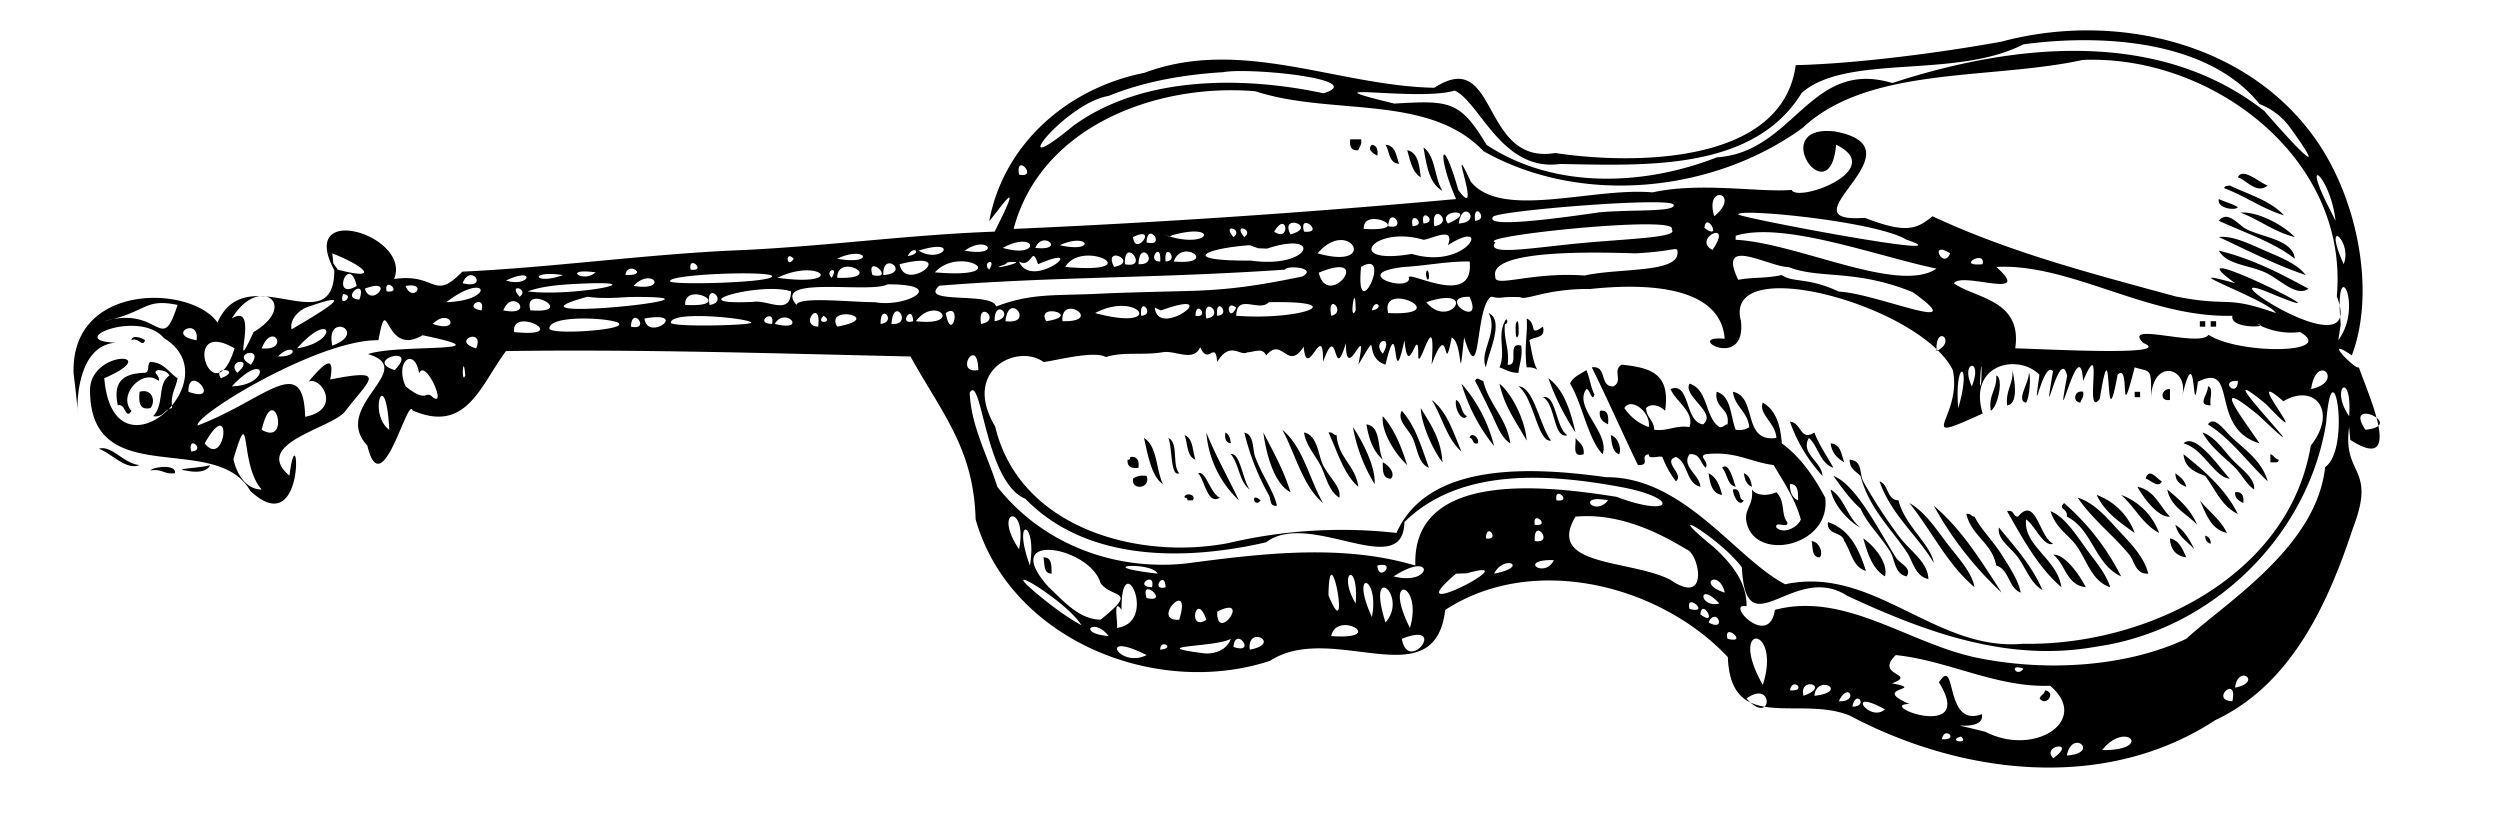 <svg xmlns="http://www.w3.org/2000/svg" xml:space="preserve" viewBox="0 0 221.04 72">
  <path fill-rule="evenodd" d="M181.54 49.04c1.01-.05 2.28 1.71 2.88 2.88-1.73-.19-1.8-2.05-2.88-2.88zm10.8-2.64c.79.49 1.25 1.31 1.68 2.16-.61-.67-1.44-1.12-1.68-2.16zm2.16-2.16c.79.97 1.82 1.7 2.4 2.88-1.44-.32-1.84-1.68-2.4-2.88zm-32.64-.96c1.23.76 1.48 2.52 2.64 3.36-.73-.31-2.37-1.8-2.64-3.36Zm4.32-.72c.84.28.6 1.63 1.68 1.68.53 2.21 2.83 3.86 3.12 5.52-1.51-2.49-3.76-4.24-4.8-7.2zm-4.08-.48c1.97.73 3.99 4.76 5.52 7.2.38.6 1.45.91.96 1.68-1.07-.2-1.03-1.48-1.44-2.16-.82-1.35-2.01-2.42-2.64-3.84-.94-.82-1.66-1.86-2.4-2.88zm-56.16-.24c.67-.26 1.07 1.8 1.92 2.16-1.1.69-1.34-1.54-1.92-2.16zm57.6-1.2c1.19.12.83 1.22 1.2 1.92a43.5 43.5 0 0 0 3.12 4.8c.95 1.32 2.6 2.29 2.64 3.84-1.2-.28-1.35-1.56-1.92-2.4-1.45-2.15-3.32-3.86-4.08-6.72-.4-.4-.97-.63-.96-1.44zm-54.72-.48c.83-.19 1.05 2.3 1.68 3.12-.94-.66-.94-2.26-1.68-3.12zM8.74 39.68c1.1-.37 2.2 1.32 3.6 1.44-1.22.49-2.47-1.05-3.6-1.44zm106.56-1.44c1.2.24 1.22 1.94 1.68 2.88.55 1.11 1.63 1.95 1.44 2.88-.97-.6-1.19-1.94-1.68-2.88-.5-.93-1.3-1.8-1.44-2.88zm-5.28 0c.9.22.7 1.48.96 2.16.61 1.66 1.68 3.09 1.92 4.32-.7.05-.47-.52-.72-.96a21.31 21.31 0 0 1-2.16-5.52zm49.92.48c-.8 1.37 1.13 2.07 1.2 3.36a13.74 13.74 0 0 1-2.88-4.8c1.06.09.88 1.78 2.16.96.44 1.16 1.12 2.08 1.68 3.12-1.2-.4-1.32-1.88-2.16-2.64zm-23.52-3.6c1.18-.3 1.12 2.71 2.16 3.36-1.25.37-1.04-2.8-2.16-3.36zm-2.16-.96c1.35.02 1.9 3.54 2.88 4.8-1.2.16-1.5-3.76-2.88-4.8zm6 .24c-1.18 1.64 2.1 3.83 1.44 5.76-1.29-1.31-1.8-4.48-2.88-6.24.26-.62.92-.84 1.44-1.2.3.66.38 1.54.72 2.16-.24.74-.4-.52-.72-.48zm6 3.6c1.26.14 1.82-.42 3.12-.24.45-1.35-1.18-2.21-1.68-3.36 1.74-.7 1.24 2.92 2.88 3.12 1.29-1-1.82-2.5-1.2-3.6 1.66.5 1.35 2.97 2.64 3.84.39.07.41-.23.72-.24.23-1.5-1.19-1.37-.96-2.88 1.3.38 1.21 2.15 1.68 3.36.56.08.92-.04 1.2-.24-.14-1.38-1.27-1.77-1.44-3.12 2.2.44.77 4.51 3.84 4.08-.05-1.3-1.61-2.13-1.2-3.12 1.13.63 1.56 1.96 1.68 3.6 1.67 1.22 2.83 2.93 3.84 4.8.54 4.32-6.23 5.75-6.96 2.16-.24-1.17.64-1.43.48-2.88.42.59 1.45.57 2.16.24.82.83.39 1.97.96 2.64.17.65-1.13-.17-.96.48.69.67 1.97-.1 2.16-.72-.53-1.87-1.51-3.29-2.4-4.8-2.06-.26-3.38-1.26-6-.96-.7.2.31.6 0 1.2-.5-.38-.47-1.3-1.44-1.2-.75 1.08.9 1.81.96 2.88-1.29-.31-1.06-2.14-2.16-2.64-1.26.4.77 1.52 0 2.16a8.51 8.51 0 0 1-1.2-2.16c-.35-.13-1.24.28-1.2-.24-.9.15.26 1-.96.96-1.38-2.85-2.67-5.8-4.08-8.64 1.4-.2.64 1.76 1.92 1.68.88-.5-.13-1.4.72-1.92 2.45.27 4.35.7 3.84 4.08-.34-.36-1.16-.76-1.68-.24.03.85.7 1.07.72 1.92zm-2.64-1.92a4.32 4.32 0 0 0 2.16 1.68c.2-1.33-1.57-2.67-2.16-1.68zm15.36 8.16c0-.72.02-1.46-.72-1.44-.01.73.22 1.22.72 1.44zM14.02 32.72c-.72.16.23.51 0 .96-1.37-1.17-3.66 1.24-2.4 2.64-.52.88-.53-.72-1.2-.48-.5-2.27.68-2.83 2.4-2.88.44-.04.15-.81.48-.96 1.23.05 1.61.95 2.4 1.44-.15.89-.65 1.43-.48 2.64-.7.1-.75.85-1.68.72 1.04-1.14.33-2.83 1.44-3.6-.16-.32-.51-.45-.96-.48zm119.28-.48c1.1.15-.14-2.06 1.2-1.68.14 1.02-.17 1.59-.24 2.4-.74.02-1.15-.3-1.68-.48.59-1.34-.23-2.74.48-4.08.17-.46.37.26 0 .24-.14 1.42.42 2.14.24 3.6zm-1.68-4.56c1.43.67-.04 3.5-.24 4.8-.63-1.4 1.13-3.06.24-4.8zm76.08 10.08c-.6 4.35 2.44 3.47.35 8.9-2.22 6.71-5.43 13.83-12.18 17.01-9.75 6.39-22.43 4.85-32.32-.4-4.49-1.83-10.53 1.66-10.78-5.17-6.06-6.45-17.28-9.22-24.99-4.17-.94 7.9-9.98.92-15.5 4.5-10.1 3.32-23-1.88-26.02-12.51-.17-6.22-2.9-9.27-5.76-14.4-11.91-.27-23.87-.65-35.76-.48-2.26 3.02-3.48 7.33-8.26 5.25-.43-1.35-2.73 8.44-4 3.11-3.27-3.5 4.58-6.75.06-8.09 2.69-.93 12.63-.05 4.82-1.67-3.43 2.05-3.04-4.21-3.9.44-5.3-.08-16.35 6.68-15.98 7.54 6.01-2.29 9.35-6.54 9.5-.77 3.3-.63 1.4-3.62.3-3.1 2.1-2.53 2.17-1.69 1.92-.2 5.16-1.01 3.47 0 1.34 2.79-1.15 1.55-8.34 2.82-4.95 5.72.78-6.17 1.62 6.1-3.46 1.34-3.07-5.37-14.24.17-14.17-9 .16-3.53 6.6-3.27 1.26-.96.8 9.53 11.35.13 5.27-3.55-2.16-2.58-8.94.24-4.25.41-5.12.35-2.58 11.7-3.73 2.77-.33-8.12 10.38-7.9 12.72-4.55 2.55-5.83 10.3 1.92 10.33-4.62-3.33-6.2 6.88-3.08 5.28.77 3.79-.56 3.44 2.03 6.03-.65 7.92-.38 15.66-1.46 23.61-1.86 7.84-.29 15.62-1.4 23.46-1.68 2.7-5.34.6-2.21-.48-.92 1.27-6.81 6.9-11.77 13.72-13.12 8.52-3.2 17.11 1.16 25.64 1.32 5.68-3.7 4.05 6.87 10.69 5.77 7.04 1.06 20.09.97 21.26-7.77 5.17-.12 12.54-1.05 18.2-2.08 9.8-2.63 21.45-.1 27.6 8.4 3.82 5.23 5.54 13.6 3.37 19.34-2.78-1.86.42 1.4.62 1.05.68 2.05 4.18 9.6-.76 6.42zM34.9 32.72c2.27-2.33-2.87-.88 0 0zm-9.12-3.6c2.05-1.21 6.59-3.83 1.26-1.92-.7.32-1.44 1.08-1.26 1.92zm174-19.92c-4.53-5.65-13.91-6.22-20.88-5.28-6.01 3.1-15.6.79-19.6 4.29-4.29 7.01-14.11 6.4-21.37 6.29-5.16.7-7.07-5.46-9.31-6.49-3.29 1-13.92-.93-5.33 1.15 4.9-.3 5.81-.24 8.15 3.65 5.98 3.95 13.9 3.63 20.36 1.1 6.85-.45 8.22-8.76 15.51-6.57 10.65-3.48 23.52-4.9 32.9 2.48 2.04 2.38 6.14 6.83 2.38 1.61a6 6 0 0 0-2.81-2.23Zm-2.16 15.84c-6.32-4.57 11.82 4.48 3.16.9-6.56-2.78 8.58 7.26 5.83.27C207.71 14 195.58 4.82 184.14 5.3c-8.12 1.78-18.9.5-24.75 6-7.91 5.75-19.61 6.93-28.22 2.07-4.87-5.12-13.49-3.1-20.17-5.3-8.62-.74-18.96 3.02-21.38 12.17a833.1 833.1 0 0 0 39.12-2.64c-1.73-3.95-1.3-6.06.2-.8 2.3 3.16-1.16-5.59 1.1-.74 2.72 3.38 10.8.48 16.07.95 4.25-.94 9.55.03 12.3-.22.52 1.16 8.5-1.77 3.93-4-.52 6.26-6.17-1.83-.12-1.17 8.12 1.5-4.93 8.2 2.66 7.64 3.66 1.42 4.6 1 5.98-.14 6.89 3.22 14.2 5.1 21.5 7.09 4.9.97 4.27-.15 8.86 1.47-.53-1.1-9.78-4.35-3.6-2.64zM98.02 8.48c-3.9.64-9.54 7.94-3.12 2.64 6.25-4.55 15.34-4.33 22.12-2.87 4.05-1.25-6.56-2.3-8.86-1.87-3.45.21-6.93.8-10.14 2.1Zm-7.92 6.96c1.77.35-.34-2.02 0 0zm116.4 4.08c-.44-3.94-3.15-6.14-.56-1.12zm-54.93-.4c2.45-2.02-.9-2.94 0 0zm-3.59-1.01c-.1-.75-16.01.55-15.98 1.08-.76 1.04 6.32.03 9.44-.42 2.92-.26 6.73 0 6.54-.66zm-19 1.65c2.16-.11.33-2.32 0 0zm1.44-.24c1.3-.07-.2-1.85 0 0zm-3.6.48c1.88-.3-.38-2.26 0 0zm1.2-.24c2.9-1.24-1.02-1.35 0 0zm40.56 1.44c-2.66-1.63-14.8-2.8-14.88-2.25-.44.2 20.75 4.2 14.88 2.25zm-42.72-1.44c1.37-.07-.33-1.58 0 0zm-5.28.48c4.87.28-.14-2.1 0 0zm2.16-.24c1.79.39.1-1.94 0 0zm2.16 0c1.37-.07-.33-1.58 0 0zm25.8.15c1.64 1.23.16-1.56 0 0zm.71 1.95c1.94-2.84-1.86-.98 0 0zm-37.31-1.38c2.51-.66-1-1.94 0 0zm1.2-.24c1.94.2-.52-1.82 0 0zm-2.64 0c1.47 1.03 1.15-1.96 0 0zm19.56.94c-.94 1.23 3.16.5 7.43.09 4.34-.41 8.86-.5 8.15-1.23.8-1.3-17.51.61-15.58 1.14zm21.24-.22c5.45.27 14.43 4.83 17.76 2.55-5.25-1.09-13.58-4.23-17.76-2.9zm-44.4-.24c.93-.69-1.1-1.28 0 0zm.96 0c.93-.69-1.1-1.29 0 0zm-7.2-.24c4.2 1.51 5.13-1.13.82.08l-.25.13zm-2.64.24c.18 1.84 2.29-1.1 0 0zm1.2.48c1.82.43.04-1.95 0 0zm24.48-.24c-4.47-1.32-7.14 2.3-1.03 1.25 4.99 1.5 7.2-3.33 3.19-.77.67-1.75-1.48-.52-2.16-.48zm81.36 2.16c.82-2.04-1.95-4.38 0 0zM91.54 21.92c2.76.3.65-1.63 0 0zm2.16-.24c3.25.74 2.6-1.18 0 0zm22.8.72c5.53 1.56 2.8-3.3 0 0zm-27.84-.48c3.46 1 3-1.64 0 0zm21.84-.24c-4 .28-6.33 1.4.1 1.36 5.3.76 6.45-2.71 1.42-1.06l-.78-.03zm-25.2.48c3.3.6 2.07-1.47 0 0zm-4.08 0c2.07 1.25 3.74-1.18 0 0zm-.96.48c1.37-.2.52-1.07 0 0zm19.2.72c2.22.46-.1-2.55 0 0zm1.2 0c2 .09.1-2.39 0 0zm1.92-.24c.14-1.95-1.27.05 0 0zm.48 0c1.3-.07-.2-1.85 0 0zm.72 0c4.07.35.75-2.15 0 0zm40.8-.72c-4.85-.16-12.94-.2-12.37 2.06-.12 1.02 3.14-.44 7.9-.1 3.03-.68 8.3-.2 8.21-2.04 0-.61-.11-.1-3.74.08zm27.84 0c-1.93-1.22-.59 1.52 0 0zM29.86 23.84c3.81 1.01 2.45-.28-.48-1.44l.09.87zm44.16-.96c3.5.6 2.54-1.24 0 0zm20.16.72c7.63.7 1.54-2.57 0 0zm-24-.72c-.78-.84-.65 1 0 0zm19.92.24c1.11 2.65 6.5-1.83 1.68.24-.59-1.8-.5.42-1.68-.24zm8.4.48c2.28-.44-1.02-2.02 0 0zm-9.6-.24c-2.21.75 2.73-.4.19-.17zm64.79 1.38c1.3-.25 2.24-.09 3.85-.42 1 .7 2.28.17 5.04 1.46 3.34.16 12.01 3.98 6.55.06-5.08-2.08-8.24-1.14-11-2.23-1.73 0-6.38-2.86-4.44 1.13zm21.6-1.38c.34-1.34-2.46.24 0 0zm22.09 4.56c-7.45.2-14.3-4.65-20.88-4.32 3.4 3.02-3.06.37-3.74 1.45 1.86 1.34 6.06 1.42 5.42 5.75 2.32.04 14.27.73 11.33-.47-1.99-1.97 5.01.44 5.76-.73 2.73 1.77 11.37 1.68 8.1-.24a6.35 6.35 0 0 1-3.78-.7c1.35.24-2.46.5-2.21-.74ZM79.54 23.36c.48 2.67 5.51-1.4 0 0zm3.12.72c7.34.63 2.23-2.48 0 0zm4.8-.24c.71-1.13-.71-.65 0 0zm36.72-.24c-4.96.54.3 2.28.41 1.03-.5-1.01 5.8 2.82 5.35-1.51-1.93-.03-3.84.37-5.76.48zm-63.12.24c1.5.2-.25-1.4 0 0zm17.04.48c2.5-.16-.1-2.25 0 0zm42.24-.72c-.55 5.58 2.88-1.71 0 0zm-46.32.96c4.45.17 0-2.29 0 0zm3.12-.24c2.14.47-.62-1.97 0 0zm36.48-.48c-11.14.77-20.43.61-30.57 1.42-1.9 1.7 4.73.5 5.02 1.84 3.2-1.22 5.2-.93 9.3-1.14 2.37-.11 5.86-.18 8.27-.25 3.47-.13 5.94-.53 9.5-1.26 1.42-.77-1.38-1.03-1.52-.61zm2.98.27c.83 3.4 5.01-2.08 0 0zm-61.3.2c2.21.12.15-1.31 0 0zm13.44.25c6.25.86 3.8-1.84 0 0zm4.8 0c.71-1.13-.71-.65 0 0zm-20.88-.48c-3.05-.42-1.08 1 0 0zm-20.88 2.4c.73-2.13-1.8-.06 0 0zm-.24-1.2c-.7-2.98-2.32 1.4 0 0zm9.36-.24c2.4.6.73-1.86 0 0zm3.84-.24c2.08.67 2.75-1.29 0 0zm5.04-.48c-3.13-.46-2.57.94 0 0zm9.47.54c-.15.37 9 .15 9.02-.43.02-.52-9.18-.2-9.02.43zm147.49 5.22c2.32-3.11-.4-8.04.22-1.4l-.22 1.4Zm-150.72-4.8c3.2.5 1.62-1.74 0 0zm-20.16 0c.6 1.57 2.04-.35 0 0zm10.8.48c3.81.53 12.3-1.1 3.89-.64-1.31.08-2.64.2-3.9.64Zm23.28 0c-2.65-.87-10.24 1.25-3.35.93 1.28-.22 3.31 1.28 3.35-.93Zm.48 1.2c.25-.77 4.58-.25 6.96-.24 2.73.5 6.55-1.6 1.1-1.58-1.55.84-10.3-.83-8.06 1.82Zm-38.16-1.44c.58 1.82 2.82-1.07 0 0zm1.92.24c1.5.2-.25-1.4 0 0zm5.28.96c4.45-.16 3.63-2.8 0 0zm6.48-.48c.93-.69-1.11-1.28 0 0zm16.8.72c1.79-.25-.43-2.23 0 0zm109.92 5.76c-2.86-5.74-20.41-10.52-18.73-4.33.48 4.49-5.2 1.22-1.44 1.56-.3-4-5.21-5.1-11.89-4.4-3.9-.04-5.71 1.07-6.2.72-1.97-.07-1.48.19-2.55-.04-1.46.86-.88 8.59-2.4 3.6-.52 4.85-.05.55-1.09 0-.8 3.95-.15-2-1.78 2.4.4-5.55-1.01.38-1.18-.63.04-3.4-.88 2.33-1.22-1.52-1.16 5.3-.4-3.14-1.68 2.16-2.14-.69-.3-3.5-2.4 0 .9-4.46-1.11 1.97-1.1-1.9-1.18 3.86-.63-2.25-2.02 1.66.05-3.88-1.45 1.88-1.71-1.35-1.44 2.24-1.89-.95-3.31.77-.38-.67-.78-.36-1.7-.26-.6.37-1.5-1.06-2.64.84-.17-2-.78.39-1.5-1.31-.59 1.36-2.22.26-3.3.45-1.82.3-3.51-.07-5.04.43-1.09-.63-4.85.42-5.52.43-2.3-1.66-7.26.73-4.27 5.71 2.12 8.96 12.58 11.86 20.65 10.3a43.58 43.58 0 0 1 14.83-.89c2.87-6.47 12.4-5.77 18.55-4.93 6.9-.02 11.44 7.2 15.82 9.47 7.8-1.69 13.28 5.96 21 5.26 10.83.2 23.53-5.9 25.47-17.52 2.45-3.12.27-5.55-2.42-3.92-4.06-3.52 3.34 5.33-1.53.26-6.27-5.15 6.22 7.51-.64 1-4.52-3.72-1.5.15.06 2.46-4.52-1.35-1.81-7.25-5.45-5.45-.53 4.06-.08-4.23-1.39 1.28.64-2.6-2.72-3.45-2.76.33.05-2.98 0-2.41-1.44-2.88-1.46 5.7-.32-.57-1.51.65-1.23 6.76-.36-5.3-1.58 2.14-1.44 1.86.45-6.08-1.47-1.59-.3-4.66-2.61 6.04-1.41-.45-.67-2.9-2.29 5.71-1.25-.41-.9-1.05-1.88 5.13-1.2.32-1.83-1.9-6.35-1-5.02 3.42-6.35 2.9-1.76.4-2.64-3.84zm.48 3.36c1.25-4.2-.37-4.4 0 0zM20.5 28.16c2.65-1.65-.33 6.07 1.92 1.2 4.12-2.47.41-5.1-1.92-1.2zM30.34 26c-.48 1.34 1.15.1 0 0zm21.6.24c-9.1 2.46 15.16-.1 3.7.02-1.23.08-2.47.15-3.7-.02zm8.64.72c4.7.25-.1-2.22 0 0zm62.16.72c6.06.28-.8-3.02 0 0zm3.36-.96c2.1 2.5 4.7-1.57 0 0zm3.84-.48c-3.09-.04 1.33 3 0 0zm-114.24.72c-3-.61-2.63.61-6.48 1.44 4.99-1.45 5 3.15 6.48-1.44zm28.8.48c2.9.61.85-2.1 0 0zm2.4 0c4.27.32-.75-2.46 0 0zm72.96 0c-.01-3-.62 1.3 0 0zm-77.28 0c.4-1.54-1.78-.22 0 0zm59.52-.24c.29 2.9 6.4-1.88.55.25zm7.2 0c-1.05-.84-.67 1.46 0 0zm0 .72c5.8.43 10.32-1.35 2.88-1.2-.82.92-2.84-.84-2.88 1.2zm8.4 0c1.4-.3-.4-2.18 0 0zm3.6-.48c1.2-.17.24-1.16 0 0zm-24.48.24c6.38 1.71 3.9-2.06 0 0zm4.08.24c1.3-.07-.2-1.85 0 0zm5.76.24c1.79-.25-.43-2.23 0 0zm.96-.24c1.3-.07-.2-1.85 0 0zm-18.72.48c2.66.34.28-2.77 0 0zm5.04 0c3.75.08-.2-2.52 0 0zm11.76-.48c1.3.24.04-1.53 0 0zm-26.88.72c1.98.17.18-2.6 0 0zm2.16-.24c4.3.49 1.74-2.35 0 0zm2.64-.72c.5 2.8 1.48-1.06 0 0zm3.12.96c1.88-.3-.37-2.26 0 0zm1.2-.24c1.94-.33-.05-2.17 0 0zm4.56 0c3.32-.5-.97-1.7 0 0zm-20.16.48c.32-2.67-1.78-.08 0 0zm1.68 0c4.34-.79-1.15-2 0 0zm3.84-.24c1.48-.18-.04-1.95 0 0zm2.88-.24c-.07-1.62-1.38.4 0 0zm-23.76-.24c.28 2.12 4.08-.71 0 0zm11.28.48c.33-1.5-1.7-.04 0 0zm.24 0c3 .75.94-1.6 0 0zm4.32-.72c-.84.78 1 .65 0 0zm-34.56.72c2.58.9 1.55-1.55 0 0zm7.2.72c5.32.55-.3-2.37 0 0zm9.28-.71c.13-.47-6.05-.95-6.17.37-.06.62 6.48.18 6.17-.37zm1.04.23c1.79.39.1-1.94 0 0zm3.53-.37c-.15.44 7.15.26 7.12.02-.05-.37-7-1.1-7.12-.02zm-41.93 1.57c.3-2.14-2.8-.47 0 0zm8.88.72c3.8-.6 3.1-3.51 0 0zm3.12-.24c3.25-1.22-.65-3.06 0 0zm141.84.48c1.84-.87-.13-2.48 0 0zM23.14 30.8c2.54.27.97-2.49 0 0zm18.96 0c.8-1.94-2.32-.65 0 0zm-22.56 2.64c1.97-.75-.82-1.15 0 0zm1.2-2.64c-4.91-2.86-1.9 6.14 0 0zm101.52.48c1.07-1.83-1.07-1.16 0 0zm-97.68.24c2.09.04 1.35-1.37 0 0zm-2.4.72c1.32-1.72-1.91-1.01 0 0zm13.68 1.92c2 1.6 1.72.25 2.4.96 1.3.97-.67-3.48-1.2-2.11-.38-2.34-2.2-1.15-1.2 1.15Zm50.64-1.44c-.07-3.14-2.21.4 0 0zm-65.52.24c1.67-1.43-1.06-1.15 0 0zm153.36 1.2c1.05-2.58-1.08-2.27 0 0zm-133.2-.96c-.19-2.22-.38.92 0 0zm133.92.72c.18 1.1.2-3.95 0 0zm-154.56.24c3.43-.08 3.18-3.4 0 0zm183.84.24c3.05-.65.48-3.35 0 0zM121.78 50c.11 1.6 1.8-.42 0 0zm-33.6-6.96c3.97 5.04 10.31 7.46 16.7 6.78 6.8-.9 13.77-1.74 20.26.18-.29-8.62 12.03-6.98 17.8-6.07 4.94 1.87 5.7.14.43-.86-6.32-1.17-14.24-1.8-19.2 3.09-.09 5.33-8.4-1.15-12.23 1.79-7.15 1.64-15.85 1.75-21.28-3.85-3.58-1.46-3.86-11.15-4.92-9.38.11 2.94 1.58 5.57 2.44 8.32Zm-71.52-8.4c3.08 1.11-.04-2.67 0 0zm181.2-.96c-1.73-.09-.02 1.6 0 0zM154.42 53.6c-1.96-.38 1.99 3.82 2.51.32 6.2-1.63 11.82 2.97 17.8 4.22 6.2 1.29 13.3.82 18.57-1.66 3.66-3.33 11.52-8.16 12.28-15.18 2.34-1.66.65-11.17.09-3.92-1.62 10.13-10.17 18.35-20.3 19.79-7.82 1.42-15.09-1.26-22.04-4.49-4.74-3.08-8.96 4.8-9.32-2.51-1.82-2.52-7.66-6.01-2.46-1.77 1.47 1.35 2.93 3.08 2.87 5.2zm53.28-16.8c.3-4.14-1.75-2.55 0 0zM34.42 38c-.32-6.01-1.93-1.38 0 0zm-11.28 0c2.64 1.53 1.06-4.56 0 0zm-.72-1.2-.4.17zM209.14 38c3.7-.4-2.01-2.99 0 0zM18.1 39.2c1.85 2.35 2.53-4.48 0 0zm5.04 4.08c-2-2.16-.9-8.06-2.5-2.69.25 1.22 1.07 2.7 2.5 2.69Zm-6.24-3.36c1.37-.07-.34-1.58 0 0zm120.72 4.32c1.49.2-.25-1.4 0 0zm4.56 0c-2.92-.58-1.17 1.48 0 0zM90.1 48.56c.82-4.1-2.46-3.65 0 0zm49.2-2.88c-2.67 4.45 4.85 3.77 8.4 5.59 3.47 2.4 2.54-2.32 1.42-2.69-2.94-1.8-6.3-3.22-9.82-2.9Zm-3.6.72c1.49.2-.25-1.4 0 0zM91.06 50c.68-4-1.64-4.47 0 0zm40.32-2.4c1.3.24.04-1.53 0 0zm4.32.24c1.8.27-.14-2.21 0 0zm-36.96 7.68c3.76-.49.37-7.4.42-1.6-.83-1.21-.25 1.39-.42 1.6Zm-1.44-.72c3.44-2.77 1.01-1.82 0-3.26-.94-3.24-9.07-4.64-4.6.35 1.3 1.21 2.67 2.86 4.6 2.9zm40.08-5.28c-3.28-.06-.77 1.69 0 0zm-5.28 1.2c3.2-.6.9-1.76 0 0zm-29.76 0c-.4-1.08-6.15-.72 0 0zm20.88.24c3.42.9 3.7-2.4 0 0zm5.52-.24c-5.63 4.78 6.74-1.7.96-.03zm-11.28 1.92c2.05 5 .07-5.94 0 0zm2.4.72c.31-3.89-1.67-2.81 0 0zm-24.24 1.92c-1.47-2.37-8.78-6.58-2.88-1.93.92.71 1.87 1.38 2.88 1.93Zm6.24-3.36c.33-1.5-1.7-.04 0 0zm1.2 0c-.07-1.62-1.38.39 0 0zm18.24 2.64c.7-3.68-2-4.34 0 0zm31.2-2.16c-.5-2.14-2.55-.8 0 0zm-30 2.64c2.08-2.37-1.76-5.57 0 0zm-21.12-2.16c2.14.47-.62-1.97 0 0zm23.28 2.64c1.2-4.03-2.51-4.98 0 0zm27.36-2.16c-1.93-2.06-1.83.44 0 0zm-47.76 1.44c1.21-3.87-2.64.15 0 0zm45.12-.96c1.95.5-.4-1.55 0 0zm-41.76.24c-.06 2.9 3.1-1.57 0 0zm42.72.24c1.63 1.23.15-1.56 0 0zm-43.68.48c-.9-2.66-1.7 1.12 0 0zm44.4.24c1.7.9.66-1.5 0 0zm-53.04 1.2c-1.3-1.71-2.89-.24 0 0zm19.68 0c5.1.37.5-2.36 0 0zm35.04.24c1.95.5-.4-1.55 0 0zm-42.24.96c2.92-.54-.28-2.23 0 0zm13.44-.96c.58 3.2 4.17-1.64 0 0zm-15.12 0c-1.27.76-7.8.58-2.4 1.28.94.12 2.09-.31 2.4-1.28zm.24.72c2.12.72.16-1.94 0 0zm46.8 3.36c1.7-5.29-3.2-5.64 0 0zm-53.28-3.12c1.42-.12.01-1 0 0zm-1.2.48c-4.46-2.26-2.38 1.22 0 0zm66.24 0c-1.94 1.86 1.96 1.63-.34 2.5 3.2.6-2.01.32 1.54 1.82-3.08.06 5.92 3.38 2.61-1.91 1.62-2.5.42 4.09 3.8 2.81.34 1.9-4.72.3.3 1.56 4.38 2.25 9.35-1.02 5.73-4.07-4.73.18-9.01-2.23-13.64-2.71Zm11.28 1.2c-1.4-.5-.55.85 0 0zm18.72 1.68c2.49-.5.23-2.12 0 0zm-39.36.24c1.59.11.21-1.24 0 0zm1.2.48c2.5-.89-.46-1.76 0 0zm.96 0c3.17-.36.2-1.98 0 0zm36.96.48c.5-2.43-2.04-.05 0 0zm-42.96-.24c2.3 2.56 2.46-1.78 0 0zm8.16.24c1.78.11.86-1.83 0 0zm1.2.48c1.47 0 .31-1.6 0 0zm2.88.24c-3.62-2-1.36 1.22 0 0zm5.04 2.64c1.59.11.21-1.24 0 0zm1.68-.24c-1.33.41.84.72 0 0zm12.48 1.2c4.57.06 2.15-2.7 0 0zm-3.12.48c2.98-.19.48-2.43 0 0zm-1.2.24c2.2-1.6-1.12-1.15 0 0zm-.72-6c1 .16.11 1.49-.48.72.08-.32.42-.38.48-.72zM92.26 49.28c.74-.02.71.72.72 1.44-.73 0-.6-.84-.72-1.44zm67.92-1.44c.69.06 1.05 1.08.72 1.44-.73 0-.6-.84-.72-1.44zm31.68-.24c.84.2 1.12.96 1.44 1.68-.91-.13-1.4-.7-1.44-1.68zm-27.12 0c.97.67 2.24 2.18 1.92 3.36-1.1-.66-1.53-1.99-1.92-3.36zm30.24-.24c.3.1.5.3.48.72-.3-.1-.5-.3-.48-.72zm-18.24-.72c1.4 1.72 2.9 3.34 3.84 5.52-1-.54-1.47-1.93-2.16-2.88-.67-.91-1.88-1.63-1.68-2.64zm-15.12-.48c1.92.64 2.74 2.38 3.36 4.32-1.19-.34-1.3-1.74-1.92-2.64-.17-.87-1.58-.5-1.44-1.68zm12.24-.72c.39-.07.41.23.72.24.57 1.12 1.66 2.18 2.4 3.36.71 1.13 1.52 2.35 1.68 3.36-1.1-.43-1-2.05-2.16-2.4-.38-2.02-2.2-2.61-2.64-4.56zm7.44-.24c1.31.49 2.4 2.31 3.36 3.6.77 1.04 1.53 1.94 1.92 3.12-1.71-.54-2.1-2.56-3.12-3.84-.7-.88-1.71-1.44-2.16-2.88zm.24 2.88c-.87.3-1.6-1.6-2.4-2.16-.27 2.35 2.76 3.48 3.12 6-2.06-1.78-3.41-4.27-4.8-6.72.65-.18.48.48.96.48 1.6-1.9 1.86 1.8 3.12 2.4zm-10.56-3.36c2.48 2.08 4.2 4.91 6 7.68a30.6 30.6 0 0 1-6-7.68zm11.52-.24a21.28 21.28 0 0 1 5.04 6.48c-2.32-1.04-2.54-4.18-4.8-5.28.12-.75-.83-.63-.24-1.2zm-13.68 0c1.36.76 2.35 2.27 3.36 3.6.94 1.23 2.18 2.54 2.4 3.84-2.4-2-3.8-5.01-5.76-7.44zM183.7 44c1.5.46 2.63 1.83 3.6 2.88.96 1.04 2.27 2.3 2.64 3.84-1.15.05-1.19-1.08-1.68-1.68-1.44-1.76-3.27-3.13-4.56-5.04zm-72.24.24c-.57.77-.97-.84 0 0zm76.08-.48a5.65 5.65 0 0 1 3.36 3.36c-1.47-.77-2.16-2.32-3.36-3.36zm-2.16 0a5.65 5.65 0 0 1 3.36 3.36c-1.31-.93-2.65-1.83-3.36-3.36zm-80.64.24c-.1-.47 1.1-.35.72.24h-.48c.04-.2-.1-.23-.24-.24zm92.88-.48c.63-.07.79.33.72.96-.35-.21-.76-.36-.72-.96zm-6-.24c1.06.86 2.07 1.76 2.64 3.12-.92-1-2.31-1.53-2.64-3.12zm-38.4 0c.82-.18.4.88.96.96-.4.69-.97-.45-.96-.96zm35.76-.24c1.53.3 1.96 1.72 2.88 2.64-1 .11-2.28-1.56-2.88-2.64zm-87.6-.96c.4 1.14-1.38 1.32-1.2.24.28-.2.64-.32 1.2-.24zm90.96-.24c.4.32.83.61.96 1.2-.53-.2-.96-.48-.96-1.2zm-1.2.72c-.32.68-1.07-.19-1.44-.24.33-1.04.99.02 1.44.24zm-36.96-.72c.47.17.64.64.72 1.2-.47-.17-.64-.64-.72-1.2zm-3.12 0c.7.34.99 1.09 1.2 1.92-.91-.13-1.06-1.02-1.2-1.92zM13.3 41.6c.18-.32 2.35-.6 2.16.24-.93.13-1.17-.43-2.16-.24zm138.96-.24c.6-.58.98 1.08 1.2 1.68-.78-.18-.73-1.2-1.2-1.68zm-133.68-.24c-.42.9-2.04.5-2.16.48-1.3-.14 1.56-.24 2.16-.48zm103.68-.24c.5.24 1.16.97.72 1.44-.74.02-.72-.72-.72-1.44zm-22.32-.48c.63-.07.79.33.72.96-.63.07-1.03-.09-.96-.72.2.04.23-.1.24-.24zm100.8-.24c.31.08.38.42.72.48.04.2-.1.23-.24.24h-.48v-.72Zm-7.68 0c1.87 1.5 3.68 3.04 4.8 5.28-1.42-.66-1.99-2.17-2.88-3.36-.93-.35-1.83-.73-1.92-1.92zm-31.2-.96c.9.06.94.98 1.2 1.68-.6-.36-1.1-.82-1.2-1.68zm35.28 3.12c-1.33-.1-2.32-2.64-4.08-3.12 1.05-.98 3.12 2.06 4.08 3.12zm-57.84-3.6c.3.42.81.63.72 1.44-1.06.34-.65-.8-.72-1.44zm-36 0c.93.43.31 2.4.96 3.12-.78.37-.6-2.28-.96-3.12zm-2.16 0c1.2.72 1.06 2.78 1.68 4.08-1.12-.68-1.45-3.3-1.68-4.08zm41.28-.24c.66.14 1 1.33.72 1.68-.58-.22-.64-.97-.72-1.68zm-12.48.24c.1-.6.93-.01.72.48-.53.13-.34-.46-.72-.48zm-25.2-.24c.77.27.68 1.4.96 2.16-.77-.27-.68-1.4-.96-2.16zm90-.24c1.08.35 1.82 1.53 2.64 2.4.77.82 2.03 1.65 1.92 2.64-.73-.52-1.07-1.3-1.68-1.92-.86-.87-2.17-1.8-2.88-3.12zm-77.28 0c.39-.07.41.23.72.24.14 2.02 1.66 2.65 1.92 4.56-1.33-1.15-1.84-3.12-2.64-4.8zm-5.76 0c.87 1.69 1.8 3.32 2.4 5.28-1.6-.84-2.21-3.84-2.4-5.28zm-3.36 0c.32.16.45.51.48.96-.42-.06-.55-.41-.48-.96zm-1.68 0c.85 2.11 1.93 3.99 2.88 6a9.22 9.22 0 0 1-2.88-6zm6.72-.24c1.84 1.52 2.38 4.34 3.6 6.48-1.82-1.54-2.42-4.3-3.6-6.48zm6.24-.24c.88 1.3 2.02 3.54 1.92 5.04a14.52 14.52 0 0 1-1.92-5.04zm1.2-.24c1.31.2.94 2.1 1.44 3.12-.81-.7-1.24-1.8-1.44-3.12zm79.68 5.04c-1.77-1.67-3.19-3.7-5.28-5.04.57-.83 1.49.59 2.16 1.2 1.1 1.02 2.66 2.1 3.12 3.84zm-78.24-5.76c1.03 1.13 1.63 2.69 2.16 4.32-1.06-.97-2.31-2.93-2.16-4.32zm19.2-.48c.75-.11.77.51.72 1.2-.42-.22-.83-.45-.72-1.2zm-17.52 0c1.19 1.3 1.75 3.21 2.4 5.04-.95-.37-1.02-1.74-1.44-2.64-.4-.83-1.41-1.56-.96-2.4zm1.68-.24c.84 1.4 1.79 2.7 1.92 4.8-.92-1.19-1.9-3.51-1.92-4.8zm3.12-.72c.54.26.42 1.18.96 1.44-.42.56-1.12-.62-.96-1.44zm-2.16 0c1.38 1.02 1.91 2.88 2.64 4.56-1.3-1.1-1.71-3.1-2.64-4.56zm62.16-.72h.48v.48h-.48zm-4.56 0c.1.5-.16.63-.24.96-.7-.04-.58-1.14.24-.96zm-171.84 0c1.14-.33 1.45.88.96 1.44-1.02.22-1.03-.58-.96-1.44zm179.52-.24v.96c-.95.17-.8-1.01 0-.96zm3.36-.24c.54.1.1 1.18.24 1.68-1.27 0-.23-.93-.24-1.68zm-62.64-.24c1.28 1.07 2.33 3.56 2.4 5.04-.88-1.6-1.97-3-2.4-5.04zm-3.36 0a13.14 13.14 0 0 1 2.88 5.52 15.93 15.93 0 0 1-2.88-5.52zm7.68-.48c1.38 1.02 1.95 2.85 2.4 4.8a21.71 21.71 0 0 1-2.4-4.8zm-6.48.24c.18-.43.44-.04.72 0 .52 2.12 2.05 3.22 2.4 5.52-.85-.5-1.24-1.76-1.68-2.64-.47-.95-.95-1.95-1.44-2.88zm46.08-.48c.66.2.18 2.71-.48 3.12-.23-1.43.56-1.84.48-3.12zm2.88-.24c.2.21.08 2.15-.24 2.64-.94-.13.3-1.83.24-2.64zm-1.44-.24c.17.9.56 3-.48 3.12-.14-1.34.55-1.85.48-3.12zM11.62 30.08c.06-.56 1.05-.14 1.2 0-.2.7-.6-.31-1.2 0zm183.84-1.68h.48v.48h-.48Zm-.96 0h.48v.48h-.48zm-60.48.24c.28-.78.27.64.24.96-.28.78-.27-.65-.24-.96zm.96-.48c.97.4.12 1.67 1.44.72.27 1.07-.74.86-1.2 1.2.22.9.3 1.94.72 2.64-.21-.19-.54-.26-.96-.24-.24-2.03.12-3 0-4.32zm-8.88-4.08c.1-.46.3.15.24.48-.1.46-.31-.15-.24-.48zm70.08-1.92c3.02.74 5.47 2.04 7.92 3.36-1.05.8-2.55-.86-3.84-1.44-1.46-.66-3.38-.67-4.08-1.92zm0-1.2c1.22-.15 2.76.63 4.08 1.2 1.28.56 2.88 1.17 3.6 2.16-2.75-.93-5.16-2.2-7.68-3.36zm0-1.44c.78-.98 1.73.37 2.4.72 1.43.75 4.16.94 4.32 2.64-1.88-1.48-4.43-2.3-6.72-3.36zm1.92-.72c1.48-.12 3.74 1.06 4.8 2.16-1.86-.46-3.11-1.53-4.8-2.16zm-1.92-1.2c.54.26 1.2.4 1.68.72-.18.32-1.87.12-1.68-.72zm.48-.96c0-.23.3-.19.48-.24 1.68.8 3.62 1.34 4.8 2.64-1.96-.6-3.41-1.7-5.28-2.4zm3.84-.24c-.98.81-1.89-.5-2.64-.72.42-.93 1.89.47 2.64.72zm-76.08-3.12c.98.22 1.06 1.34 1.2 2.4-.75-.45-.93-1.47-1.2-2.4zm1.44-.24c1.08.75.96 2.72 1.68 3.84-1.18-.66-1.41-2.27-1.68-3.84zm-3.36-.24c.9.06.94.98 1.2 1.68-.91-.05-.83-1.09-1.2-1.68zm-1.2 0c.42.06.55.41.48.96-.42-.22-.92-.54-.48-.96zm-1.92-.48h.96c.1.5-.16.63-.24.96-.63.07-.8-.33-.72-.96z" clip-rule="evenodd"/>
</svg>
